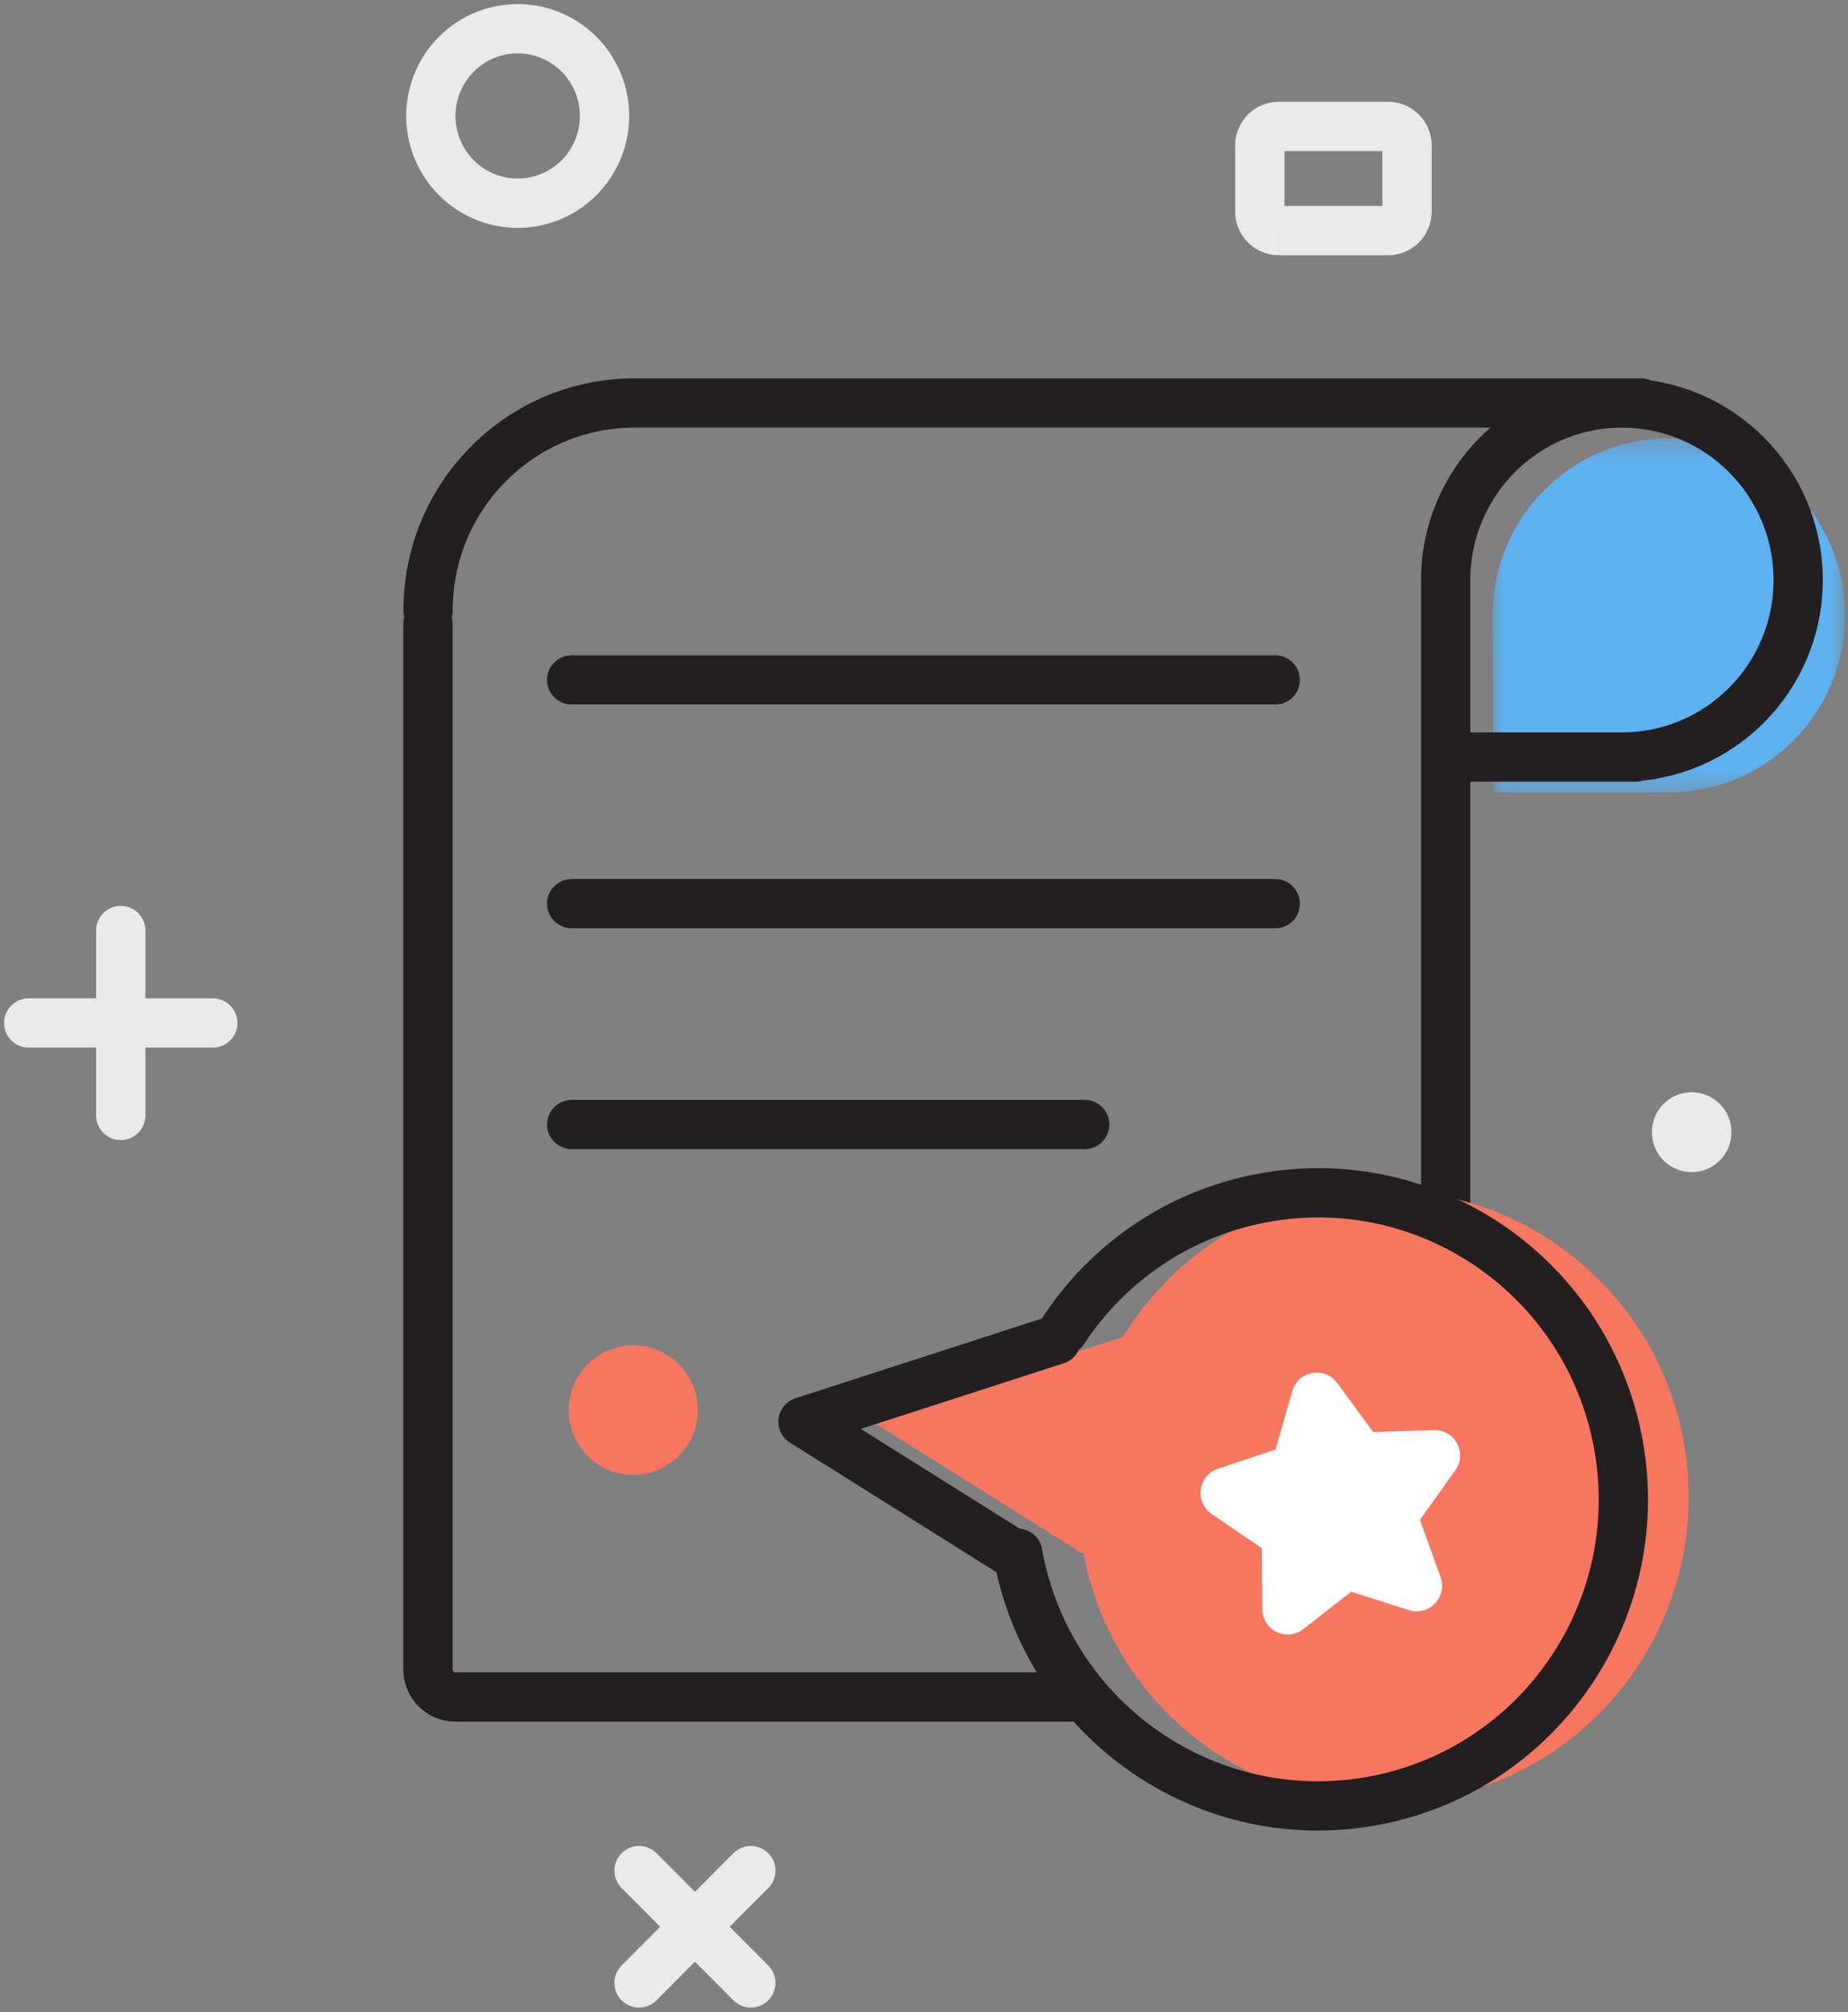 <svg viewBox="0 0 90 98" width="90" xmlns="http://www.w3.org/2000/svg" xmlns:xlink="http://www.w3.org/1999/xlink">
  <rect x="0" y="0" width="90" height="98" fill="#808080" stroke="none"/>
  <defs>
    <path id="a" d="M.01.375h17.166v17.242H.01z"/>
  </defs>
  <g fill="none" fill-rule="evenodd">
    <g transform="translate(72.681 20.974)">
      <mask id="b" fill="#fff">
        <use xlink:href="#a"/>
      </mask>
      <path d="M9.269 17.617H.059L.01 8.996C.01 4.234 3.854.375 8.593.375c4.74 0 8.584 3.86 8.584 8.62 0 4.762-3.843 8.621-8.584 8.621" fill="#5EB1EF" mask="url(#b)"/>
    </g>
    <path d="M61.356 10.306V7.085c0-.51.415-.926.921-.926h5.325c.507 0 .922.416.922.926v3.22c0 .51-.415.926-.922.926h-5.325a.926.926 0 0 1-.921-.925z" stroke="#EAEAEA" stroke-width="2.4"/>
    <path d="M30.864 19.628h49.053M70.407 28.25c0-4.762 3.843-8.621 8.582-8.621 4.742 0 8.584 3.859 8.584 8.62 0 4.761-3.842 8.621-8.584 8.621M20.848 29.728c0-5.578 4.502-10.1 10.055-10.1M52.113 82.651H22.172c-.731 0-1.33-.6-1.33-1.334v-50.96M70.407 28.25v33.543M79.666 36.871h-9.209M62.106 33.114H27.843M62.106 44.012H27.843M52.826 54.767H27.844" stroke="#231F20" stroke-width="2.4" stroke-linecap="round" stroke-linejoin="round"/>
    <path d="M64.763 58.203c-1.422.255-2.76.705-3.991 1.318a14.887 14.887 0 0 0-5.79 5.14l-.312.458-12.381 3.998 10.425 6.543.044-.088c1.466 8.088 9.168 13.468 17.231 12.021 8.08-1.45 13.46-9.205 12.017-17.32-1.443-8.116-9.163-13.52-17.243-12.07" fill="#F77660"/>
    <path d="M57.591 59.648a14.883 14.883 0 0 0-5.79 5.14M49.566 75.65c1.443 8.116 9.163 13.52 17.243 12.07 8.08-1.45 13.46-9.204 12.016-17.32-1.443-8.116-9.164-13.52-17.243-12.07a14.84 14.84 0 0 0-3.991 1.318M49.533 75.787l-10.425-6.544 12.328-3.988" stroke="#231F20" stroke-width="2.4" stroke-linecap="round" stroke-linejoin="round"/>
    <path d="M27.7 68.677a3.148 3.148 0 0 0 3.14 3.154 3.148 3.148 0 0 0 3.141-3.154 3.148 3.148 0 0 0-3.14-3.155 3.148 3.148 0 0 0-3.141 3.155" fill="#F77660"/>
    <path d="M69.212 78.46c-.195.034-.4.02-.592-.04l-2.815-.898-2.332 1.82a1.233 1.233 0 0 1-1.995-.97l-.02-2.967-2.445-1.665a1.236 1.236 0 0 1-.53-1.198 1.23 1.23 0 0 1 .834-1.007l2.803-.937.82-2.85c.132-.458.504-.794.97-.877.468-.084.932.102 1.212.485l1.753 2.388 2.953-.096c.473-.016.906.236 1.13.656.224.419.191.92-.085 1.307l-1.72 2.413 1.004 2.79c.124.346.091.726-.091 1.04-.183.32-.495.54-.854.606" fill="#FFF"/>
    <path d="M22.222 8.652a4.217 4.217 0 0 0 5.981 0 4.263 4.263 0 0 0 0-6.008 4.217 4.217 0 0 0-5.981 0 4.263 4.263 0 0 0 0 6.008z" stroke="#EAEAEA" stroke-width="2.4"/>
    <path d="M1.398 49.822h8.966M5.881 45.32v9.005M31.123 96.575l5.443-5.468M31.123 91.107l5.443 5.468" stroke="#EAEAEA" stroke-width="2.4" stroke-linecap="round"/>
    <path d="M84.322 55.142a1.938 1.938 0 0 1-1.935 1.944 1.938 1.938 0 0 1-1.935-1.944 1.94 1.94 0 0 1 1.935-1.944 1.94 1.94 0 0 1 1.935 1.944" fill="#EAEAEA"/>
  </g>
</svg>

